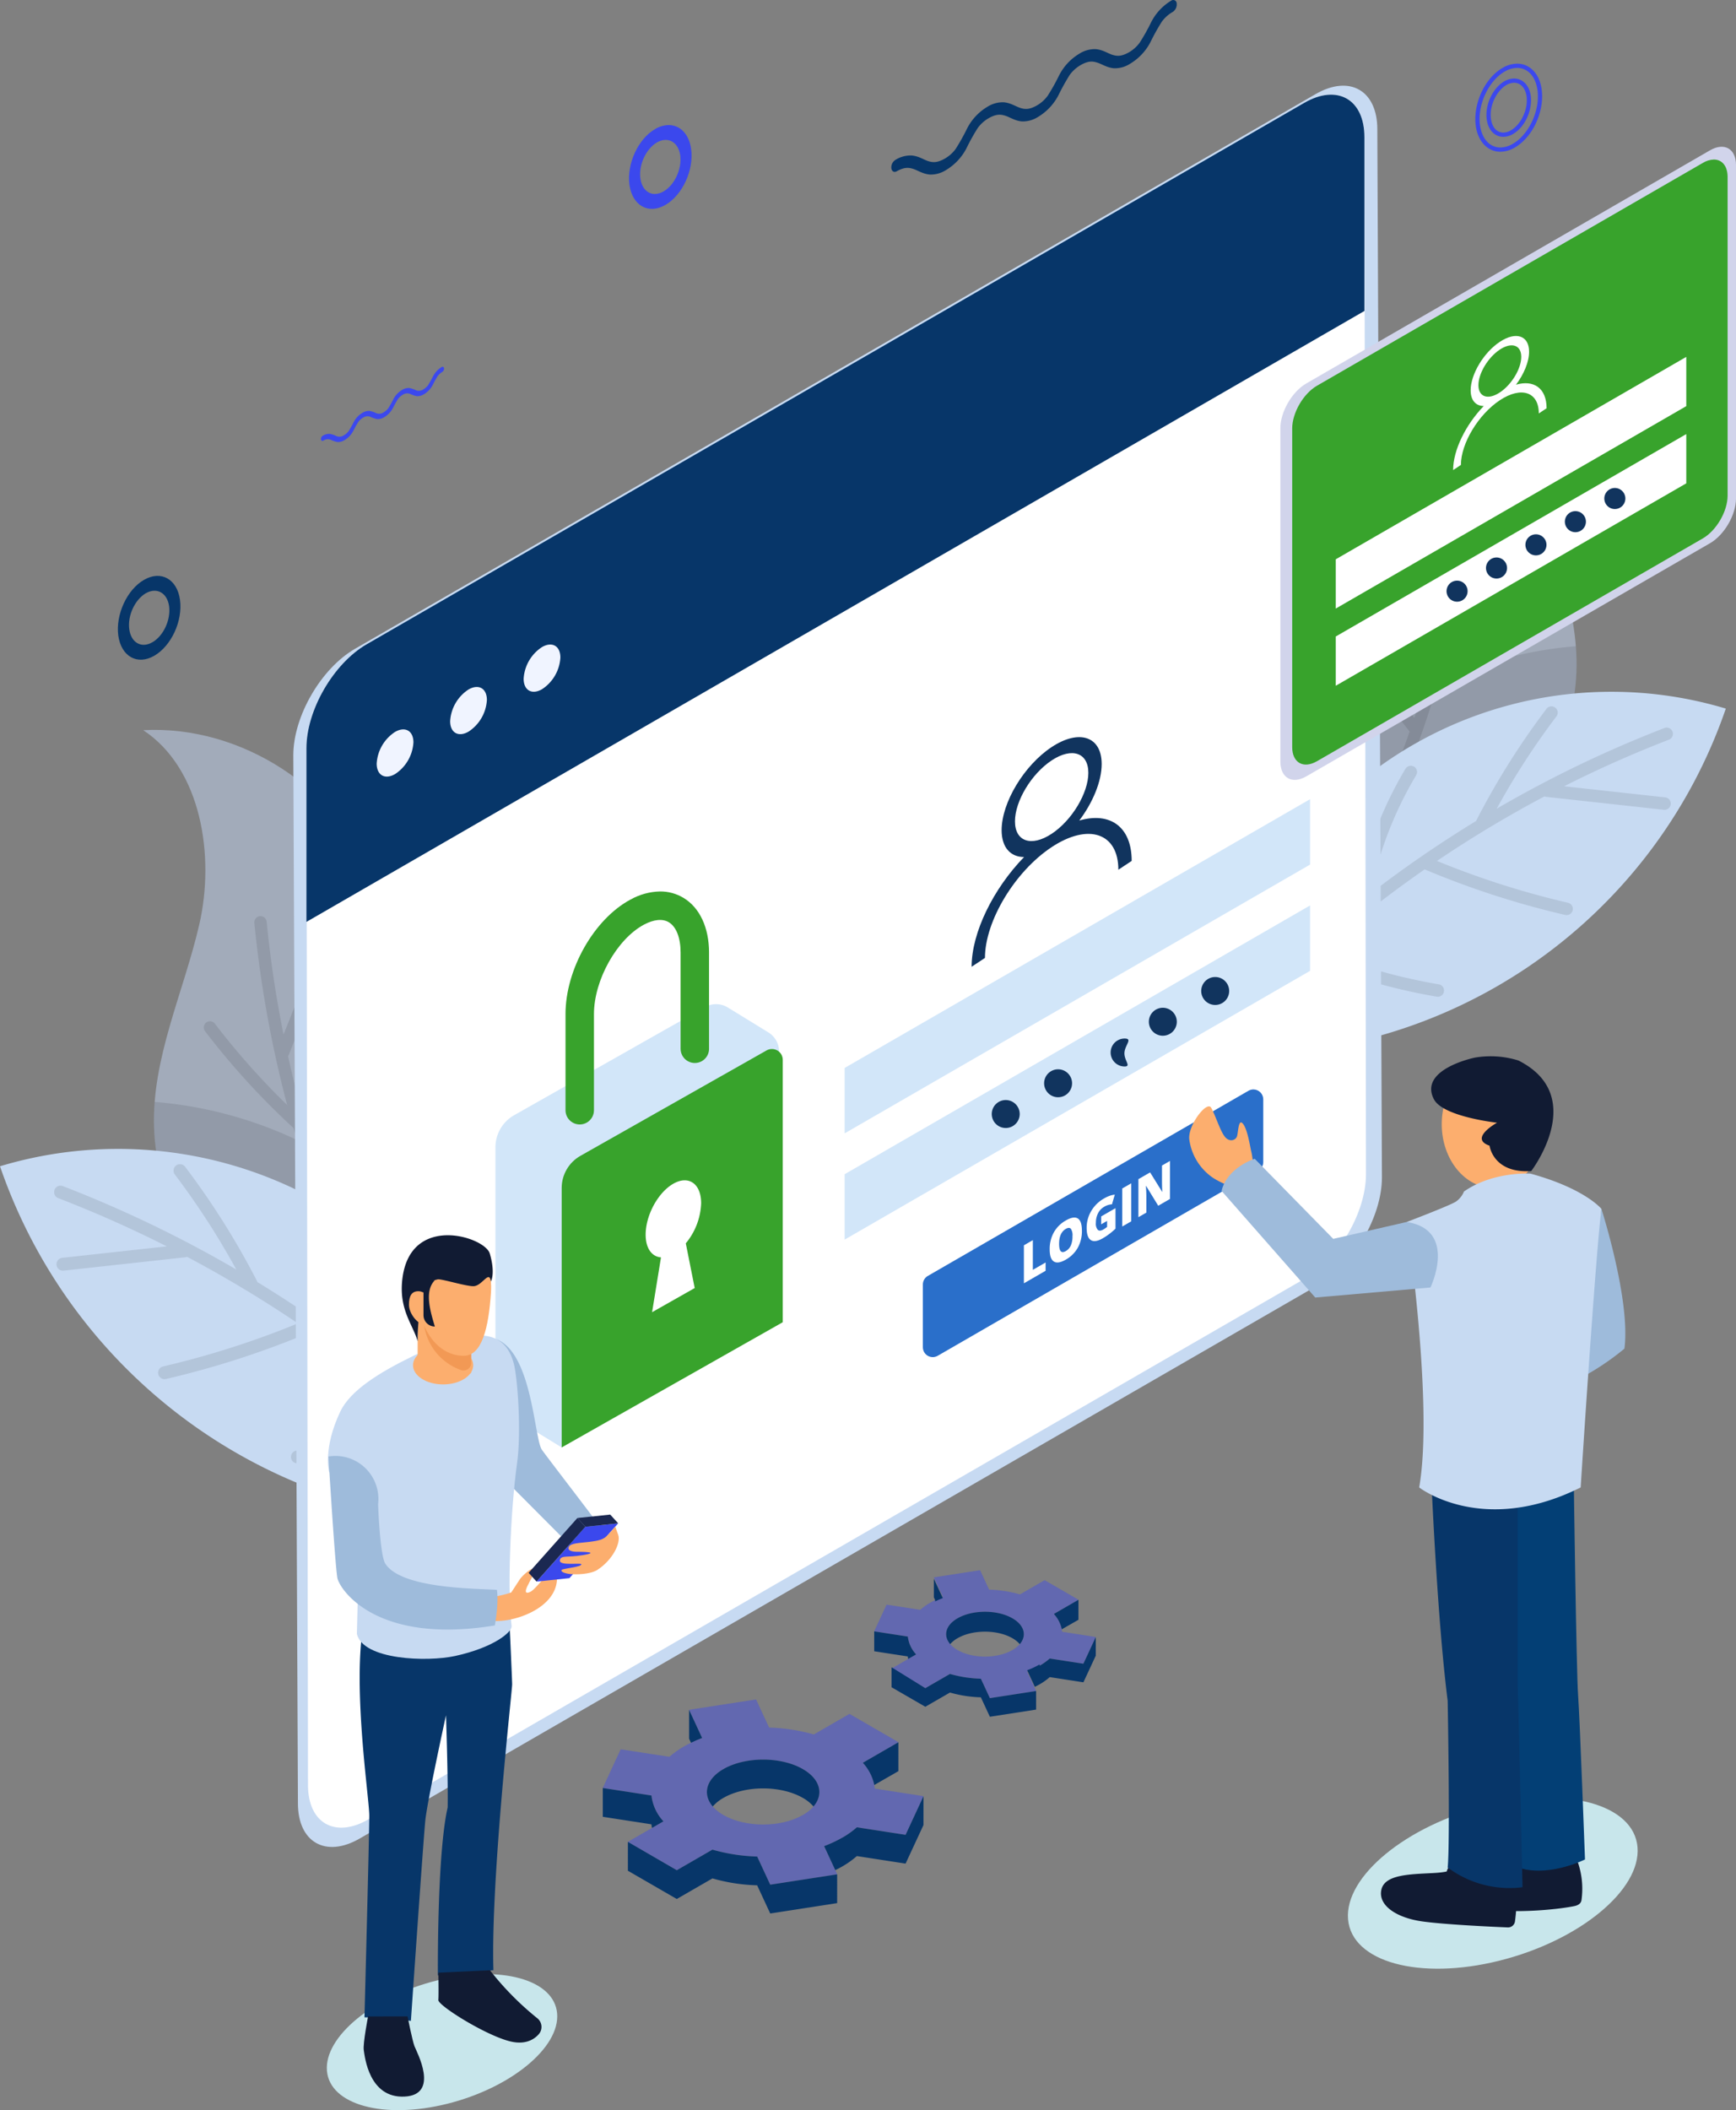<svg id="Group_2295" data-name="Group 2295" xmlns="http://www.w3.org/2000/svg" xmlns:xlink="http://www.w3.org/1999/xlink" width="555.226" height="674.759" viewBox="0 0 555.226 674.759">
  <rect x="0" y="0" width="555.226" height="674.759" fill="#808080" stroke="none"/>
  <defs>
    <clipPath id="clip-path">
      <rect id="Rectangle_2306" data-name="Rectangle 2306" width="555.226" height="674.759" fill="none"/>
    </clipPath>
    <clipPath id="clip-path-2">
      <rect id="Rectangle_2291" data-name="Rectangle 2291" width="555.225" height="674.761" fill="none"/>
    </clipPath>
    <clipPath id="clip-path-3">
      <rect id="Rectangle_2280" data-name="Rectangle 2280" width="102.599" height="59.235" fill="none"/>
    </clipPath>
    <clipPath id="clip-path-4">
      <path id="Path_2136" data-name="Path 2136" d="M446.893,1218.055l-15.572-2.409-5.741,12.371,15.579,2.41a14.544,14.544,0,0,0,3.826,8.254l-11.4,6.583,15.686,9.056,11.4-6.583a57.385,57.385,0,0,0,14.3,2.209l4.174,8.995,21.427-3.315-4.172-8.991a39.2,39.2,0,0,0,5.779-2.707,28.715,28.715,0,0,0,4.689-3.337L522.437,1243l5.741-12.371-15.579-2.41a14.549,14.549,0,0,0-3.826-8.254l11.4-6.583-15.686-9.056-11.4,6.583a57.391,57.391,0,0,0-14.3-2.209l-4.174-8.995-21.427,3.315,4.172,8.99a39.18,39.18,0,0,0-5.779,2.707,28.718,28.718,0,0,0-4.689,3.337m17.274,3.929c7.02-4.053,18.4-4.053,25.423,0s7.02,10.625,0,14.678-18.4,4.053-25.423,0-7.021-10.625,0-14.678" transform="translate(-425.58 -1199.706)" fill="none"/>
    </clipPath>
    <linearGradient id="linear-gradient" x1="-1.879" y1="2.217" x2="-1.874" y2="2.217" gradientUnits="objectBoundingBox">
      <stop offset="0" stop-color="#ae53fc"/>
      <stop offset="1" stop-color="#3b48ed"/>
    </linearGradient>
    <clipPath id="clip-path-5">
      <rect id="Rectangle_2282" data-name="Rectangle 2282" width="70.887" height="40.927" fill="none"/>
    </clipPath>
    <clipPath id="clip-path-6">
      <path id="Path_2143" data-name="Path 2143" d="M631.956,1121.134l-10.759-1.664-3.967,8.547,10.764,1.666a10.049,10.049,0,0,0,2.643,5.7l-7.877,4.548,10.837,6.257,7.878-4.548a39.634,39.634,0,0,0,9.877,1.526l2.884,6.215,14.8-2.29-2.883-6.212a26.98,26.98,0,0,0,3.993-1.87,19.831,19.831,0,0,0,3.24-2.305l10.759,1.665,3.967-8.548-10.764-1.665a10.052,10.052,0,0,0-2.643-5.7l7.877-4.548-10.838-6.257-7.877,4.548a39.66,39.66,0,0,0-9.878-1.526l-2.884-6.215-14.8,2.29,2.883,6.212a27.012,27.012,0,0,0-3.993,1.87,19.852,19.852,0,0,0-3.24,2.305m11.935,2.715c4.851-2.8,12.715-2.8,17.565,0s4.85,7.341,0,10.141-12.715,2.8-17.565,0-4.85-7.341,0-10.141" transform="translate(-617.231 -1108.456)" fill="none"/>
    </clipPath>
    <linearGradient id="linear-gradient-2" x1="-3.944" y1="4.219" x2="-3.938" y2="4.219" xlink:href="#linear-gradient"/>
    <clipPath id="clip-path-7">
      <rect id="Rectangle_2283" data-name="Rectangle 2283" width="144.212" height="235.485" fill="none"/>
    </clipPath>
    <clipPath id="clip-path-8">
      <rect id="Rectangle_2284" data-name="Rectangle 2284" width="88.275" height="182.417" fill="none"/>
    </clipPath>
    <clipPath id="clip-path-9">
      <rect id="Rectangle_2285" data-name="Rectangle 2285" width="117.733" height="119.755" fill="none"/>
    </clipPath>
    <clipPath id="clip-path-10">
      <rect id="Rectangle_2286" data-name="Rectangle 2286" width="163.835" height="129.028" fill="none"/>
    </clipPath>
    <clipPath id="clip-path-11">
      <rect id="Rectangle_2287" data-name="Rectangle 2287" width="148.734" height="242.871" fill="none"/>
    </clipPath>
    <clipPath id="clip-path-12">
      <rect id="Rectangle_2288" data-name="Rectangle 2288" width="91.046" height="188.138" fill="none"/>
    </clipPath>
    <clipPath id="clip-path-13">
      <rect id="Rectangle_2289" data-name="Rectangle 2289" width="121.424" height="123.512" fill="none"/>
    </clipPath>
    <clipPath id="clip-path-14">
      <rect id="Rectangle_2290" data-name="Rectangle 2290" width="168.971" height="133.074" fill="none"/>
    </clipPath>
    <clipPath id="clip-path-15">
      <path id="Path_2167" data-name="Path 2167" d="M462.11,740.992,402.582,774.7a11.806,11.806,0,0,0-5.988,10.272v82.969L467.3,827.9V744.019a3.471,3.471,0,0,0-5.193-3.027" transform="translate(-396.594 -740.535)" fill="#38a32c"/>
    </clipPath>
    <clipPath id="clip-path-17">
      <path id="Path_2169" data-name="Path 2169" d="M420.1,631.893c-11.67,6.232-20.807,22.331-20.807,36.649v30.73a4.548,4.548,0,1,0,9.1,0v-30.73c0-10.884,7.325-23.994,16-28.623,3.143-1.681,5.957-1.953,7.935-.767,2.4,1.44,3.775,4.987,3.775,9.735v30.73a4.548,4.548,0,0,0,9.1,0v-30.73c0-8.023-2.986-14.415-8.192-17.536a14.313,14.313,0,0,0-7.465-2.041,20.135,20.135,0,0,0-9.435,2.582" transform="translate(-399.297 -629.311)" fill="#38a32c"/>
    </clipPath>
    <clipPath id="clip-path-19">
      <path id="Path_2178" data-name="Path 2178" d="M755.738,769.508,653.186,828.717a3.16,3.16,0,0,0-1.58,2.737v20.063a3.16,3.16,0,0,0,4.74,2.737L758.9,795.045a3.159,3.159,0,0,0,1.58-2.737V772.245a3.165,3.165,0,0,0-3.165-3.165,3.132,3.132,0,0,0-1.575.428" transform="translate(-651.606 -769.08)" fill="#2a6fca"/>
    </clipPath>
    <clipPath id="clip-path-21">
      <path id="Path_2185" data-name="Path 2185" d="M1043.725,113.71l-123.4,71.243c-4.361,2.517-7.929,8.672-7.929,13.676V300.5c0,5,3.568,7.038,7.929,4.521l123.4-71.243c4.36-2.518,7.928-8.672,7.928-13.676V118.23c0-3.546-1.792-5.6-4.388-5.6a7.185,7.185,0,0,0-3.54,1.08" transform="translate(-912.4 -112.63)" fill="#38a32c"/>
    </clipPath>
    <clipPath id="clip-path-23">
      <path id="Path_2210" data-name="Path 2210" d="M394.468,1076.485l-15.6,17.528,10.5-1.094,15.6-17.528Z" transform="translate(-378.867 -1075.392)" fill="none"/>
    </clipPath>
    <linearGradient id="linear-gradient-3" x1="-6.574" y1="10.077" x2="-6.557" y2="10.077" xlink:href="#linear-gradient"/>
    <clipPath id="clip-path-25">
      <path id="Path_2225" data-name="Path 2225" d="M447.767,105.339c-.591-4.321,1.8-9.439,5.277-11.495,3.548-2,6.847-.163,7.466,4.139.557,4.369-1.791,9.478-5.339,11.524a5.594,5.594,0,0,1-2.79.819c-2.321,0-4.186-1.828-4.614-4.987m4.7-15.768c-5.436,3.13-9.089,11.111-8.21,17.794.941,6.693,6.078,9.6,11.509,6.463,5.459-3.15,9.147-11.149,8.229-17.862-.658-4.83-3.551-7.677-7.171-7.677a8.728,8.728,0,0,0-4.358,1.281" transform="translate(-444.122 -88.29)" fill="none"/>
    </clipPath>
    <linearGradient id="linear-gradient-4" x1="-9.307" y1="22.133" x2="-9.286" y2="22.133" xlink:href="#linear-gradient"/>
    <linearGradient id="linear-gradient-5" x1="-22.082" y1="23.237" x2="-22.061" y2="23.237" xlink:href="#linear-gradient"/>
    <clipPath id="clip-path-27">
      <path id="Path_2228" data-name="Path 2228" d="M265.232,258.993a7.358,7.358,0,0,0-2.777,2.978,28.154,28.154,0,0,1-1.571,2.808,4.822,4.822,0,0,1-1.522,1.362,2.526,2.526,0,0,1-2.3.317,8.223,8.223,0,0,0-2.254-.766,3.949,3.949,0,0,0-2.261.627,7.378,7.378,0,0,0-2.787,2.982,28.083,28.083,0,0,1-1.57,2.808,4.787,4.787,0,0,1-1.523,1.362,2.506,2.506,0,0,1-2.3.317,8.317,8.317,0,0,0-2.254-.766,3.966,3.966,0,0,0-2.259.627,7.4,7.4,0,0,0-2.788,2.982,28.543,28.543,0,0,1-1.57,2.808,4.8,4.8,0,0,1-1.524,1.362,2.546,2.546,0,0,1-2.313.328,8.1,8.1,0,0,0-2.254-.766,3.947,3.947,0,0,0-2.271.63,1.229,1.229,0,0,0-.522,1.132c.059.436.392.62.735.422a2.525,2.525,0,0,1,2.313-.324,8.332,8.332,0,0,0,2.254.767,3.861,3.861,0,0,0,2.205-.6,7.532,7.532,0,0,0,2.855-3.021,27.733,27.733,0,0,1,1.559-2.8,4.874,4.874,0,0,1,1.533-1.369,2.518,2.518,0,0,1,2.3-.317,8.628,8.628,0,0,0,2.244.774,3.885,3.885,0,0,0,2.205-.6,7.522,7.522,0,0,0,2.853-3.02,30.7,30.7,0,0,1,1.559-2.8,4.932,4.932,0,0,1,1.535-1.369,2.5,2.5,0,0,1,2.292-.31,8.986,8.986,0,0,0,2.253.766,3.823,3.823,0,0,0,2.2-.6,7.473,7.473,0,0,0,2.855-3.02,30.294,30.294,0,0,1,1.559-2.8,4.9,4.9,0,0,1,1.524-1.362,1.227,1.227,0,0,0,.53-1.153.488.488,0,0,0-.46-.483.565.565,0,0,0-.282.082" transform="translate(-226.597 -258.911)" fill="none"/>
    </clipPath>
    <linearGradient id="linear-gradient-6" x1="-2.598" y1="23.114" x2="-2.587" y2="23.114" xlink:href="#linear-gradient"/>
  </defs>
  <g id="Group_2294" data-name="Group 2294" clip-path="url(#clip-path)">
    <g id="Group_2265" data-name="Group 2265" transform="translate(0 -0.002)">
      <g id="Group_2264" data-name="Group 2264" clip-path="url(#clip-path-2)">
        <g id="Group_2234" data-name="Group 2234" transform="translate(192.774 543.43)" opacity="0.44">
          <g id="Group_2233" data-name="Group 2233">
            <g id="Group_2232" data-name="Group 2232" clip-path="url(#clip-path-3)">
              <g id="Group_2231" data-name="Group 2231">
                <g id="Group_2230" data-name="Group 2230" clip-path="url(#clip-path-4)">
                  <rect id="Rectangle_2279" data-name="Rectangle 2279" width="102.599" height="59.235" transform="translate(0)" fill="url(#linear-gradient)"/>
                </g>
              </g>
            </g>
          </g>
        </g>
        <path id="Path_2137" data-name="Path 2137" d="M502.4,1258.51c-4.923-4.049-4.256-9.673,2.012-13.291,7.02-4.054,18.4-4.053,25.423,0,5.6,3.231,6.727,8.063,3.4,11.944a13,13,0,0,0-3.4-2.734c-7.021-4.053-18.4-4.053-25.423,0a12.985,12.985,0,0,0-3.4,2.734,11.269,11.269,0,0,0,1.387,1.348" transform="translate(-273.052 -679.51)" fill="#073669"/>
        <path id="Path_2138" data-name="Path 2138" d="M587.7,1281.377a28.716,28.716,0,0,0,4.689-3.336l15.572,2.409,5.7-12.286.04.006-.04.085.04.006-.04.085.04.006-.04.085.04.006-.04.085.04.006-.04.085.04.006-.04.085.04.006-.04.085.04.006-.04.085.04.006-.04.085.04.006-.04.085.04.006-.04.085.04.006-.04.085.04.006-.04.085.04.006-.04.085.04.006-.04.085.04.006-.04.085.04.006-.04.085.04.006-.04.085.04.006-.04.085.04.006-.04.085.04.006-.04.085.04.006-.04.085.04.006-.04.085.04.006-.04.085.04.006-.04.085.04.006-.04.084.04.006-.04.085.04.006-.04.085.04.006-.04.085.04.006-.04.085.04.006-.04.085.04.006-.04.085.04.006-.04.085.04.006-.04.085.04.006-.04.085.04.006-.04.085.04.006-.04.085.04.006-.04.085.04.006-.04.086.04.006-.04.085.04.006-.04.085.04.006-.04.085.04.006-.04.085.04.006-.04.085.04.006-.04.085.04.006-.04.085.04.006-.04.085.04.006-.04.085.04.006-.04.085.04.006-.04.085.04.006-.04.085.04.006-.04.085.04.006-.04.085.04.006-.04.085.04.006-.04.085.04.006-.04.085.04.006-.04.085.04.006-.04.085.04.006-.04.085.04.006-.04.085.04.006-.04.085.04.006-.04.085.04.006-.04.085.04.006-.04.085.04.006-.04.085.04.006-.04.085.04.006-.04.085.04.006-.04.085.04.006-.04.085.04.006-.04.085.04.006-.04.085.04.006-.04.085.04.006-.04.085.04.006-.04.086.04.006-.04.085.04.006-.04.085.04.006-.04.085.04.006-.04.085.04.006-.04.085.04.006-.04.085.04.006-.04.085.04.006-.04.085.04.006-.04.085.04.006-.04.085.04.006-.04.085.04.006-.04.085.04.006-.04.085.04.006-.04.085.04.006-.04.085.04.006-.04.085.04.006-.04.085.04.006-.04.085.04.005-.04.085.04.006-.04.085.04.006-.04.085.04.006-.04.085.04.006-.04.084.04.006-.04.085.04.006-.04.085.04.006-.04.085.04.006-5.742,12.371-15.572-2.409a28.7,28.7,0,0,1-4.689,3.337c-.715.413-1.459.8-2.219,1.169l.612,1.318-4.173-8.991a39.136,39.136,0,0,0,5.779-2.707" transform="translate(-318.328 -693.724)" fill="#073669"/>
        <path id="Path_2139" data-name="Path 2139" d="M458.937,1309.338l11.4-6.582a57.384,57.384,0,0,0,14.3,2.208l4.175,9,21.427-3.315-.039.006.039.085-.039.006.039.085-.039.006.039.085-.039.006.039.085-.039.006.039.085-.039.006.039.085-.039.006.039.085-.039.006.039.085-.039.006.039.085-.039.006.039.085-.039.006.039.085-.039.005.039.085-.039.006.039.085-.039.006.039.085-.039.006.039.085-.039.006.039.085-.039.006.039.085-.039.006.039.085-.039.006.039.085-.039.006.039.085-.039.006.039.085-.039.006.039.085-.039.006.039.085-.039.006.039.085-.039.006.039.085-.039.006.039.085-.039.006.039.085-.039.006.039.085-.039.006.039.085-.039.006.039.085-.039.006.039.085-.039.006.039.085-.039.006.039.085-.039.006.039.085-.039.006.039.085-.039.006.039.085-.039.006.039.085-.039.006.039.085-.039.006.039.085-.039.006.039.085-.039.006.039.085-.039.006.039.085-.039.006.039.085-.039.006.039.085-.039.006.039.085-.039.006.039.085-.039.006.039.085-.039.006.039.085-.039.006.039.085-.039.006.039.085-.039.006.039.085-.039.006.039.085-.039.006.039.085-.039.006.039.085-.039.006.039.085-.039.006.039.085-.039.007.039.085-.039.006.039.085-.039.006.039.085-.039.006.039.085-.039.006.039.085-.039.006.039.085-.039.006.039.085-.039.006.039.085-.039.006.039.085-.039.006.039.085-.039.006.039.085-.039.006.039.085-.039.006.039.085-.039.006.039.085-.039.006.039.085-.039.006.039.085-.039.006.039.085-.039.006.039.085-.039.006.039.085-.039.006.039.085-.039.006.039.085-.039.006.039.085-.039.006.039.085-.039.006.039.085-.039.006.039.085-.039.005.039.085-.039.006.039.085-.039.006.039.085-.039.006.039.085-.039.006.039.085-.039.006.039.085-.039.006.039.085-.039.006.039.085-.039.006.039.085-.039.006.039.085-.039.006.039.085-.039.006.039.085-.039.006.039.085-.039.006.039.085-.039.006.039.085-.039.006.039.085-.039.006.039.085-.039.006.039.085-.039.006.039.085-.039.006.039.085-21.427,3.315-4.175-8.995a57.4,57.4,0,0,1-14.3-2.209l-11.4,6.583-15.686-9.056.079-.046-.079-.046.079-.045-.079-.046.079-.046-.079-.045.079-.046-.079-.046.079-.045-.079-.046.079-.046-.079-.045.079-.046-.079-.046.079-.045-.079-.046.079-.046-.079-.045.079-.046-.079-.045.079-.046-.079-.046.079-.045-.079-.046.079-.046-.079-.046.079-.045-.079-.046.079-.045-.079-.046.079-.046-.079-.045.079-.046-.079-.046.079-.046-.079-.045.079-.046-.079-.045.079-.046-.079-.046.079-.045-.079-.046.079-.046-.079-.046.079-.045-.079-.046.079-.045-.079-.046.079-.046-.079-.045.079-.046-.079-.046.079-.045-.079-.046.079-.046-.079-.046.079-.045-.079-.046.079-.045-.079-.046.079-.046-.079-.045.079-.046-.079-.046.079-.045-.079-.045.079-.046-.079-.045.079-.046-.079-.046.079-.046-.079-.046.079-.046-.079-.045.079-.046-.079-.046.079-.045-.079-.046.079-.046-.079-.045.079-.046-.079-.046.079-.045-.079-.046.079-.046-.079-.045.079-.046-.079-.046.079-.045-.079-.046.079-.046-.079-.046.079-.046-.079-.046.079-.045-.079-.046.079-.046-.079-.045.079-.046-.079-.045.079-.046-.079-.046.079-.046-.079-.045.079-.046-.079-.045.079-.046-.079-.046.079-.046-.079-.045.079-.046-.079-.045.079-.046-.079-.046.079-.045-.079-.046.079-.046-.079-.045.079-.046-.079-.046.079-.045-.079-.046.079-.046-.079-.045.079-.046-.079-.046.079-.045-.079-.046.079-.046-.079-.045.079-.046-.079-.046.079-.046-.079-.045.079-.046-.079-.045.079-.046-.079-.045.079-.046-.079-.046.079-.046-.079-.045.079-.046-.079-.046.079-.045-.079-.046.079-.046-.079-.045.079-.046-.079-.045.079-.046-.079-.046.079-.046-.079-.045.079-.046-.079-.045.079-.046-.079-.046.079-.046-.079-.046.079-.046-.079-.046.079-.045-.079-.046.079-.046-.079-.045.079-.046-.079-.045.079-.046-.079-.046.079-.045-.079-.046.079-.046-.079-.045.079-.046-.079-.046.079-.046-.079-.045.079-.046-.079-.046.079-.046-.079-.046.079-.046-.079-.046.079-.046-.079-.045.079-.046-.079-.046.079-.045-.079-.046.079-.046-.079-.045.079-.046-.079-.046.079-.046-.079-.046.079-.045-.079-.046.079-.045-.079-.046.079-.045-.079-.046Z" transform="translate(-242.473 -711.294)" fill="#073669"/>
        <path id="Path_2140" data-name="Path 2140" d="M425.619,1262.214l-.039-.006,15.579,2.41a14.549,14.549,0,0,0,3.826,8.254l-3.66,2.113c-.073-.385-.131-.771-.167-1.156l-15.579-2.41.039-.085-.039-.006.039-.085-.039-.006.039-.085-.039-.006.039-.084-.039-.007.039-.085-.039-.006.039-.085-.039-.006.039-.085-.039-.006.039-.085-.039-.006.039-.085-.039-.006.039-.085-.039-.006.039-.085-.039-.006.039-.085-.039-.006.039-.085-.039-.006.039-.085-.039-.006.039-.085-.039-.006.039-.084-.039-.006.039-.085-.039-.006.039-.085-.039-.006.039-.085-.039-.006.039-.085-.039-.006.039-.085-.039-.006.039-.084-.039-.006.039-.085-.039-.006.039-.085-.039-.006.039-.085-.039-.006.039-.085-.039-.006.039-.085-.039-.006.039-.085-.039-.006.039-.085-.039-.006.039-.085-.039-.006.039-.085-.039-.006.039-.085-.039-.006.039-.085-.039-.006.039-.085-.039-.006.039-.085-.039-.006.039-.085-.039-.006.039-.085-.039-.006.039-.085-.039-.006.039-.085-.039-.006.039-.085-.039-.006.039-.085-.039-.006.039-.085-.039-.006.039-.085-.039-.006.039-.085-.039-.006.039-.085-.039-.006.039-.085-.039-.006.039-.085-.039-.006.039-.085-.039-.006.039-.085-.039-.006.039-.085-.039-.006.039-.085-.039-.006.039-.085-.039-.006.039-.085-.039-.006.039-.085-.039-.006.039-.085-.039-.006.039-.085-.039-.006.039-.085-.039-.006.039-.085-.039-.006.039-.085-.039-.006.039-.085-.039-.006.039-.085-.039-.006.039-.085-.039-.006.039-.085-.039-.006.039-.085-.039-.006.039-.085-.039-.006.039-.085-.039-.006.039-.085-.039-.006.039-.085-.039-.006.039-.085-.039-.006.039-.085-.039-.006.039-.085-.039-.006.039-.085-.039-.006.039-.085-.039-.006.039-.085-.039-.006.039-.085-.039-.006.039-.085-.039-.006.039-.085-.039-.006.039-.085-.039-.006.039-.085-.039-.006.039-.085-.039-.006.039-.085-.039-.006.039-.086-.039-.005.039-.085-.039-.006.039-.085-.039-.006.039-.085-.039-.006.039-.085-.039-.006.039-.085-.039-.006.039-.085-.039-.006.039-.085-.039-.006.039-.085-.039-.006.039-.085-.039-.006.039-.085-.039-.006.039-.085-.039-.006.039-.085-.039-.006.039-.085-.039-.006.039-.085-.039-.006.039-.085-.039-.006.039-.085-.039-.006.039-.085-.039-.006.039-.085-.039-.006Z" transform="translate(-232.806 -690.466)" fill="#073669"/>
        <path id="Path_2141" data-name="Path 2141" d="M487.144,1217.656l-.612-1.319.039-.006-.039-.085.039-.006-.039-.085.039-.006-.039-.085.039-.006-.039-.085.039-.006-.039-.085.039-.006-.039-.085.039-.006-.039-.085.039-.006-.039-.085.039-.006-.039-.085.039-.006-.039-.085.039-.006-.039-.085.039-.006-.039-.086.039-.006-.039-.085.039-.006-.039-.085.039-.006-.039-.085.039-.006-.039-.085.039-.006-.039-.085.039-.006-.039-.084.039-.006-.039-.085.039-.006-.039-.085.039-.006-.039-.085.039-.006-.039-.085.039-.006-.039-.085.039-.006-.039-.085.039-.006-.039-.085.039-.006-.039-.085.039-.006-.039-.085.039-.007-.039-.085.039-.006-.039-.085.039-.006-.039-.085.039-.006-.039-.085.039-.006-.039-.085.039-.006-.039-.085.039-.006-.039-.085.039-.006-.039-.085.039-.006-.039-.085.039-.006-.039-.084.039-.006-.039-.086.039-.005-.039-.085.039-.006-.039-.085.039-.006-.039-.085.039-.006-.039-.085.039-.006-.039-.085.039-.006-.039-.085.039-.006-.039-.085.039-.006-.039-.086.039-.006-.039-.085.039-.006-.039-.085.039-.006-.039-.085.039-.006-.039-.085.039-.006-.039-.085.039-.006-.039-.085.039-.006-.039-.085.039-.006-.039-.085.039-.006-.039-.085.039-.006-.039-.085.039-.006-.039-.085.039-.006-.039-.085.039-.006-.039-.085.039-.006-.039-.085.039-.006-.039-.085.039-.006-.039-.085.039-.006-.039-.085.039-.006-.039-.085.039-.006-.039-.085.039-.006-.039-.085.039-.006-.039-.085.039-.006-.039-.085.039-.006-.039-.085.039-.006-.039-.085.039-.006-.039-.085.039-.006-.039-.085.039-.006-.039-.086.039-.006-.039-.085.039-.006-.039-.085.039-.006-.039-.085.039-.006-.039-.085.039-.006-.039-.085.039-.006-.039-.085.039-.006-.039-.086.039-.006-.039-.085.039-.006-.039-.085.039-.006-.039-.085.039-.006-.039-.085.039-.006-.039-.085.039-.006-.039-.085.039-.006-.039-.085.039-.006-.039-.085.039-.006-.039-.085.039-.006-.039-.085.039-.006-.039-.085.039-.006-.039-.085.039-.006-.039-.085.039-.006-.039-.085.039-.006-.039-.085.039-.006-.039-.085.039-.006-.039-.085.039-.006-.039-.085.039-.006-.039-.085.039-.006-.039-.085.039-.006,4.133,8.906c-1.23.464-2.417.98-3.563,1.539h0" transform="translate(-266.149 -660.382)" fill="#073669"/>
        <path id="Path_2142" data-name="Path 2142" d="M612.9,1243.581a15.038,15.038,0,0,0-3.659-7.1l11.4-6.583-.079.046.079.045-.079.046.079.046-.079.045.079.046-.079.046.079.046-.079.046.079.046-.079.045.079.046-.079.046.079.045-.079.046.079.046-.079.045.079.046-.079.046.079.045-.079.046.079.045-.079.046.079.046-.079.046.079.046-.079.046.079.046-.079.045.079.046-.079.045.079.046-.079.046.079.045-.079.046.079.046-.079.045.079.046-.079.046.079.046-.079.045.079.046-.079.045.079.046-.079.046.079.046-.079.045.079.046-.079.046.079.045-.079.046.079.046-.079.045.079.046-.079.045.079.046-.079.046.079.045-.079.046.079.046-.079.045.079.046-.079.046.079.045-.079.046.079.046-.079.045.079.046-.079.046.079.046-.079.045.079.045-.079.046.079.046-.079.046.079.046-.079.046.079.046-.079.045.079.046-.079.045.079.046-.079.046.079.046-.079.045.079.046-.079.046.079.045-.079.046.079.045-.079.046.079.046-.079.046.079.046-.079.046.079.045-.079.046.079.046-.079.046.079.046-.079.046.079.045-.079.046.079.046-.079.045.079.046-.079.046.079.045-.079.046.079.046-.079.045.079.046-.079.046.079.045-.079.046.079.046-.079.045.079.045-.079.046.079.045-.079.046.079.046-.079.046.079.046-.079.046.079.045-.079.046.079.046-.079.045.079.046-.079.046.079.045-.079.046.079.046-.079.045.079.046-.079.046.079.045-.079.046.079.046-.079.046.079.046-.079.046.079.045-.079.046.079.046-.079.045.079.046-.079.045.079.046-.079.046.079.046-.079.045.079.046-.079.046.079.045-.079.046.079.045-.079.046.079.046-.079.045.079.046-.079.046.079.046-.079.046.079.046-.079.046.079.046-.079.046.079.045-.079.046.079.046-.079.045.079.046-.079.046.079.045-.079.046.079.046-.079.045.079.046-.079.046.079.046-.079.046.079.046-.079.045.079.046-.079.046.079.045-.079.046.079.046-.079.046.079.046-.079.046.079.045-.079.046.079.046-.079.045.079.046-.079.046.079.045-.079.046.079.046Z" transform="translate(-333.275 -672.793)" fill="#073669"/>
        <g id="Group_2239" data-name="Group 2239" transform="translate(279.586 502.097)" opacity="0.44">
          <g id="Group_2238" data-name="Group 2238">
            <g id="Group_2237" data-name="Group 2237" clip-path="url(#clip-path-5)">
              <g id="Group_2236" data-name="Group 2236">
                <g id="Group_2235" data-name="Group 2235" clip-path="url(#clip-path-6)">
                  <rect id="Rectangle_2281" data-name="Rectangle 2281" width="70.887" height="40.927" fill="url(#linear-gradient-2)"/>
                </g>
              </g>
            </g>
          </g>
        </g>
        <path id="Path_2144" data-name="Path 2144" d="M670.309,1149.085c-3.4-2.8-2.941-6.683,1.39-9.183,4.85-2.8,12.715-2.8,17.565,0,3.867,2.233,4.648,5.572,2.348,8.253a8.966,8.966,0,0,0-2.348-1.889c-4.85-2.8-12.715-2.8-17.565,0a8.973,8.973,0,0,0-2.348,1.889,7.8,7.8,0,0,0,.958.931" transform="translate(-365.452 -622.412)" fill="#073669"/>
        <path id="Path_2145" data-name="Path 2145" d="M729.241,1164.884a19.832,19.832,0,0,0,3.24-2.306l10.759,1.665,3.94-8.489.027,0-.027.058.027,0-.027.059.027,0-.027.059.027,0-.027.059.027,0-.027.059.027,0-.027.059.027,0-.027.059.027,0-.027.059.027,0-.027.059.027,0-.027.059.027,0-.027.059.027,0-.027.058.027,0-.027.059.027,0-.027.059.027,0-.027.059.027,0-.027.059.027,0-.027.059.027,0-.027.059.027,0-.027.059.027,0-.027.059.027,0-.027.059.027,0-.027.059.027,0-.027.058.027,0-.027.059.027,0-.027.059.027,0-.027.059.027,0-.027.059.027,0-.027.059.027,0-.027.059.027,0-.027.059.027,0-.027.058.027,0-.027.058.027,0-.027.058.027,0-.027.058.027,0-.027.059.027,0-.027.059.027,0-.027.059.027,0-.027.059.027,0-.027.059.027,0-.027.059.027,0-.027.059.027,0-.027.058.027,0-.027.058.027,0-.027.059.027,0-.027.059.027,0-.027.059.027,0-.027.059.027,0-.027.059.027,0-.027.059.027,0-.027.059.027,0-.027.058.027,0-.027.058.027,0-.027.058.027,0-.027.058.027,0-.027.059.027,0-.027.059.027,0-.027.059.027,0-.027.059.027,0-.027.059.027,0-.027.059.027,0-.027.058.027,0-.027.058.027,0-.027.058.027,0-.027.059.027,0-.027.059.027,0-.027.059.027,0-.027.059.027,0-.027.059.027,0-.027.059.027,0-.027.059.027,0-.027.059.027,0-.027.059.027,0-.027.059.027,0-.027.058.027,0-.027.059.027,0-.027.059.027,0-.027.059.027,0-.027.059.027,0-.027.059.027,0-.027.059.027,0-.027.059.027,0-.027.059.027,0-.027.059.027,0-.027.058.027,0-.027.059.027,0-.027.059.027,0-.027.059.027,0-.027.059.027,0-.027.059.027,0-.027.059.027,0-.027.059.027,0-.027.059.027,0-.027.058.027,0-.027.059.027,0-.027.059.027,0-.027.059.027,0-.027.059.027,0-.027.059.027,0-.027.059.027,0-.027.059.027,0-3.967,8.548-10.759-1.665a19.84,19.84,0,0,1-3.24,2.306c-.494.285-1.008.552-1.533.807l.423.911-2.883-6.212a27.027,27.027,0,0,0,3.993-1.87" transform="translate(-396.734 -632.233)" fill="#073669"/>
        <path id="Path_2146" data-name="Path 2146" d="M640.277,1184.2l7.877-4.548a39.635,39.635,0,0,0,9.878,1.526l2.884,6.215,14.8-2.29-.027,0,.027.059-.027,0,.027.059-.027,0,.027.059-.027,0,.027.059-.027,0,.027.058-.027,0,.027.059-.027,0,.027.059-.027,0,.027.059-.027,0,.027.059-.027,0,.027.059-.027,0,.027.059-.027,0,.027.059-.027,0,.027.059-.027,0,.027.059-.027,0,.027.059-.027,0,.027.059-.027,0,.027.059-.027,0,.027.059-.027,0,.027.059-.027,0,.027.059-.027,0,.027.059-.027,0,.027.059-.027,0,.027.059-.027,0,.027.059-.027,0,.027.059-.027,0,.027.058-.027,0,.027.059-.027,0,.027.059-.027,0,.027.059-.027,0,.027.059-.027,0,.027.059-.027,0,.027.059-.027,0,.027.059-.027,0,.027.059-.027,0,.027.059-.027,0,.027.058-.027,0,.027.059-.027,0,.027.059-.027,0,.027.059-.027,0,.027.059-.027,0,.027.059-.027,0,.027.059-.027,0,.027.059-.027,0,.027.059-.027,0,.027.059-.027,0,.027.058-.027,0,.027.059-.027,0,.027.058-.027,0,.027.059-.027,0,.027.059-.027,0,.027.059-.027,0,.027.059-.027,0,.027.059-.027,0,.027.059-.027,0,.027.059-.027,0,.027.058-.027,0,.027.059-.027,0,.027.058-.027,0,.027.059-.027,0,.027.059-.027,0,.027.059-.027,0,.027.059-.027,0,.027.059-.027,0,.027.059-.027,0,.027.058-.027,0,.027.058-.027,0,.027.058-.027,0,.027.059-.027,0,.027.059-.027,0,.027.059-.027,0,.027.059-.027,0,.027.059-.027,0,.027.059-.027,0,.027.059-.027,0,.027.059-.027,0,.027.058-.027,0,.027.058-.027,0,.027.058-.027,0,.027.059-.027,0,.027.059-.027,0,.027.059-.027,0,.027.059-.027,0,.027.059-.027,0,.027.059-.027,0,.027.059-.027,0,.027.058-.027,0,.027.058-.027,0,.027.058-.027,0,.027.059-.027,0,.027.059-.027,0,.027.059-.027,0,.027.059-.027,0,.027.059-.027,0,.027.059-.027,0,.027.059-.027,0,.027.058-.027,0,.027.059-.027,0,.027.059-.027,0,.027.059-.027,0,.027.059-.027,0,.027.059-14.8,2.29-2.884-6.215a39.641,39.641,0,0,1-9.878-1.526l-7.877,4.548-10.838-6.258.055-.031-.055-.032.055-.031-.055-.032.055-.031-.055-.032.055-.031-.055-.032.055-.032-.055-.031.055-.031-.055-.031.055-.032-.055-.031.055-.032-.055-.031.055-.032-.055-.032.055-.031-.055-.032.055-.031-.055-.032.055-.031-.055-.032.055-.031-.055-.032.055-.032-.055-.031.055-.032-.055-.031.055-.032-.055-.031.055-.032-.055-.031.055-.031-.055-.032.055-.031-.055-.031.055-.032-.055-.031.055-.031-.055-.032.055-.031-.055-.032.055-.031-.055-.031.055-.031-.055-.032.055-.032-.055-.031.055-.032-.055-.031.055-.032-.055-.031.055-.032-.055-.032.055-.031-.055-.032.055-.031-.055-.032.055-.031-.055-.032.055-.031-.055-.032.055-.031-.055-.032.055-.031-.055-.032.055-.032-.055-.031.055-.031-.055-.032.055-.031-.055-.031.055-.032-.055-.031.055-.032-.055-.031.055-.032-.055-.031.055-.031-.055-.032.055-.031-.055-.032.055-.031-.055-.032.055-.031-.055-.032.055-.031-.055-.031.055-.031-.055-.032.055-.032-.055-.031.055-.032-.055-.031.055-.031-.055-.031.055-.032-.055-.031.055-.032-.055-.031.055-.031-.055-.032.055-.031-.055-.032.055-.031-.055-.032.055-.031-.055-.032.055-.031-.055-.031.055-.032-.055-.031.055-.032-.055-.031.055-.031-.055-.031.055-.032-.055-.031.055-.032-.055-.031.055-.032-.055-.032.055-.031-.055-.032.055-.031-.055-.031.055-.031-.055-.031.055-.032-.055-.031.055-.032-.055-.031.055-.031-.055-.031.055-.032-.055-.031.055-.032-.055-.031.055-.032-.055-.031.055-.031-.055-.032.055-.031-.055-.032.055-.031-.055-.032.055-.031-.055-.032.055-.031-.055-.032.055-.032-.055-.031.055-.032-.055-.031.055-.032-.055-.031.055-.031-.055-.031.055-.032-.055-.032.055-.031-.055-.032.055-.031-.055-.031.055-.031-.055-.032.055-.031-.055-.032.055-.031-.055-.032.055-.031-.055-.032.055-.032-.055-.031.055-.032-.055-.031.055-.032-.055-.031.055-.032-.055-.031.055-.032-.055-.032.055-.031-.055-.032.055-.031-.055-.032.055-.031-.055-.031.055-.031-.055-.032.055-.032-.055-.031.055-.032-.055-.031.055-.032-.055-.031.055-.032-.055-.031.055-.032-.055-.032Z" transform="translate(-344.323 -644.372)" fill="#073669"/>
        <path id="Path_2147" data-name="Path 2147" d="M617.258,1151.644l-.027,0,10.764,1.665a10.051,10.051,0,0,0,2.643,5.7l-2.529,1.46c-.05-.266-.091-.532-.115-.8L617.231,1158l.027-.058-.027,0,.027-.059-.027,0,.027-.059-.027,0,.027-.059-.027,0,.027-.059-.027,0,.027-.059-.027,0,.027-.059-.027,0,.027-.059-.027,0,.027-.059-.027,0,.027-.059-.027,0,.027-.059-.027,0,.027-.059-.027,0,.027-.059-.027,0,.027-.058-.027,0,.027-.059-.027,0,.027-.059-.027,0,.027-.059-.027,0,.027-.059-.027,0,.027-.059-.027,0,.027-.059-.027,0,.027-.059-.027,0,.027-.059-.027,0,.027-.059-.027,0,.027-.059-.027,0,.027-.059-.027,0,.027-.059-.027,0,.027-.059-.027,0,.027-.059-.027,0,.027-.059-.027,0,.027-.059-.027,0,.027-.059-.027,0,.027-.059-.027,0,.027-.059-.027,0,.027-.058-.027,0,.027-.059-.027,0,.027-.059-.027,0,.027-.059-.027,0,.027-.059-.027,0,.027-.059-.027,0,.027-.059-.027,0,.027-.059-.027,0,.027-.059-.027,0,.027-.058-.027,0,.027-.058-.027,0,.027-.059-.027,0,.027-.059-.027,0,.027-.059-.027,0,.027-.059-.027,0,.027-.059-.027,0,.027-.059-.027,0,.027-.059-.027,0,.027-.059-.027,0,.027-.058-.027,0,.027-.058-.027,0,.027-.059-.027,0,.027-.059-.027,0,.027-.059-.027,0,.027-.059-.027,0,.027-.059-.027,0,.027-.059-.027,0,.027-.059-.027,0,.027-.059-.027,0,.027-.059-.027,0,.027-.058-.027,0,.027-.059-.027,0,.027-.058-.027,0,.027-.059-.027,0,.027-.059-.027,0,.027-.059-.027,0,.027-.059-.027,0,.027-.059-.027,0,.027-.059-.027,0,.027-.058-.027,0,.027-.058-.027,0,.027-.059-.027,0,.027-.058-.027,0,.027-.059-.027,0,.027-.059-.027,0,.027-.059-.027,0,.027-.059-.027,0,.027-.059-.027,0,.027-.059-.027,0,.027-.059-.027,0,.027-.058-.027,0,.027-.058-.027,0,.027-.059-.027,0,.027-.059-.027,0,.027-.059-.027,0,.027-.059-.027,0,.027-.059-.027,0,.027-.059-.027,0,.027-.059-.027,0,.027-.059-.027,0,.027-.058-.027,0,.027-.059-.027,0,.027-.059-.027,0,.027-.059-.027,0,.027-.059-.027,0,.027-.059-.027,0,.027-.059-.027,0Z" transform="translate(-337.645 -629.982)" fill="#073669"/>
        <path id="Path_2148" data-name="Path 2148" d="M659.766,1120.858l-.422-.911.027,0-.027-.059.027,0-.027-.059.027,0-.027-.059.027,0-.027-.059.027,0-.027-.058.027,0-.027-.059.027,0-.027-.059.027,0-.027-.059.027,0-.027-.059.027,0-.027-.059.027,0-.027-.059.027,0-.027-.059.027,0-.027-.059.027,0-.027-.058.027,0-.027-.058.027,0-.027-.059.027,0-.027-.059.027,0-.027-.059.027,0-.027-.059.027,0-.027-.059.027,0-.027-.059.027,0-.027-.059.027,0-.027-.059.027,0-.027-.059.027,0-.027-.058.027,0-.027-.059.027,0-.027-.059.027,0-.027-.059.027,0-.027-.059.027,0-.027-.059.027,0-.027-.059.027,0-.027-.059.027,0-.027-.059.027,0-.027-.058.027,0-.027-.058.027,0-.027-.059.027,0-.027-.059.027,0-.027-.059.027,0-.027-.059.027,0-.027-.059.027,0-.027-.059.027,0-.027-.059.027,0-.027-.059.027,0-.027-.059.027,0-.027-.058.027,0-.027-.059.027,0-.027-.059.027,0-.027-.059.027,0-.027-.059.027,0-.027-.059.027,0-.027-.059.027,0-.027-.059.027,0-.027-.059.027,0-.027-.059.027,0-.027-.058.027,0-.027-.058.027,0-.027-.059.027,0-.027-.059.027,0-.027-.059.027,0-.027-.059.027,0-.027-.059.027,0-.027-.059.027,0-.027-.059.027,0-.027-.059.027,0-.027-.058.027,0-.027-.059.027,0-.027-.058.027,0-.027-.059.027,0-.027-.059.027,0-.027-.059.027,0-.027-.059.027,0-.027-.059.027,0-.027-.059.027,0-.027-.059.027,0-.027-.059.027,0-.027-.059.027,0-.027-.058.027,0-.027-.059.027,0-.027-.059.027,0-.027-.059.027,0-.027-.059.027,0-.027-.059.027,0-.027-.059.027,0-.027-.059.027,0-.027-.059.027,0-.027-.058.027,0-.027-.058.027,0-.027-.059.027,0-.027-.059.027,0-.027-.059.027,0-.027-.059.027,0-.027-.059.027,0-.027-.059.027,0-.027-.059.027,0-.027-.059.027,0-.027-.059.027,0-.027-.059.027,0-.027-.059.027,0-.027-.059.027,0-.027-.059.027,0,2.856,6.153c-.85.32-1.67.677-2.461,1.063h0" transform="translate(-360.682 -609.196)" fill="#073669"/>
        <path id="Path_2149" data-name="Path 2149" d="M746.655,1138.771a10.4,10.4,0,0,0-2.529-4.9l7.877-4.548-.054.031.054.032-.054.031.054.032-.054.031.054.032-.054.031.054.032-.054.032.054.031-.054.032.054.031-.054.032.054.031-.054.032.054.031-.054.032.054.031-.054.032.054.031-.054.031.054.032-.054.031.054.032-.054.031.054.032-.054.031.054.031-.054.031.054.032-.054.032.054.031-.054.032.054.031-.054.032.054.031-.054.032.054.032-.054.031.054.031-.054.031.054.032-.054.031.054.032-.054.031.054.032-.054.031.054.032-.054.031.054.032-.054.032.054.031-.054.032.054.031-.054.032.054.031-.054.032.054.031-.054.031.054.032-.054.031.054.032-.054.031.054.032-.054.031.054.031-.054.031.054.032-.054.032.054.031-.054.032.054.031-.054.031.054.031-.054.032.054.031-.054.032.054.032-.054.031.054.032-.054.031.054.032-.054.031.054.032-.054.031.054.032-.054.031.054.032-.054.031.054.032-.054.032.054.031-.054.032.054.031-.054.032.054.031-.054.032.054.032-.054.031.054.032-.054.031.054.032-.054.031.054.031-.054.031.054.032-.054.031.054.032-.054.031.054.032-.054.031.054.031-.054.032.054.031-.054.032.054.031-.054.032.054.031-.054.032.054.032-.054.031.054.032-.054.031.054.032-.054.031.054.032-.054.031.054.032-.054.031.054.032-.054.032.054.031-.054.031.054.032-.054.032.054.031-.054.032.054.031-.054.032.054.031-.054.031.054.031-.054.031.054.032-.054.031.054.032-.054.031.054.032-.054.031.054.032-.054.031.054.032-.054.032.054.031-.054.032.054.031-.054.032.054.031-.054.031.054.032-.054.031.054.031-.054.032.054.031-.054.032.054.032-.054.031.054.031-.054.031.054.031-.054.031.054.032-.054.031.054.032-.054.032.054.031-.054.032.054.031-.054.032.054.031-.054.032.054.031-.054.032.054.031-.054.032.054.031-.054.031.054.032-.054.031.054.031-.054.032.054.031-.054.031.054.032-.054.032.054.031-.054.031.054.031-.054.032.054.031-.054.032.054.031Z" transform="translate(-407.061 -617.772)" fill="#073669"/>
        <g id="Group_2242" data-name="Group 2242" transform="translate(363.339 91.293)" opacity="0.47">
          <g id="Group_2241" data-name="Group 2241">
            <g id="Group_2240" data-name="Group 2240" clip-path="url(#clip-path-7)">
              <path id="Path_2150" data-name="Path 2150" d="M815.311,433.641c-17.876-23.674-17.533-59.411.794-82.738,12.444-15.838,31.694-25.87,41.88-43.246,10.45-17.827,9.459-40.09,16.779-59.414,10.79-28.48,41.165-48.261,71.576-46.612-18.089,11.952-22.251,39.112-17.379,60.239s14.814,41.554,14.022,63.221c-.765,20.961-11.746,40.505-26.243,55.663s-32.4,26.55-50.109,37.788c-8.177,5.189-16.532,10.456-25.92,12.836s-19.564,9.992-25.4,2.263" transform="translate(-802.129 -201.537)" fill="#c7dafb"/>
            </g>
          </g>
        </g>
        <g id="Group_2245" data-name="Group 2245" transform="translate(400.495 149.006)" opacity="0.1">
          <g id="Group_2244" data-name="Group 2244">
            <g id="Group_2243" data-name="Group 2243" clip-path="url(#clip-path-8)">
              <path id="Path_2151" data-name="Path 2151" d="M887.623,510.586a361.851,361.851,0,0,0,33.191-54.353,1.917,1.917,0,0,0,.3-.615q4.481-9.081,8.454-18.39a119.063,119.063,0,0,0,36.338-25.918,1.948,1.948,0,0,0-.067-2.715,1.92,1.92,0,0,0-2.715.067,115.3,115.3,0,0,1-31.34,23.241,362.052,362.052,0,0,0,12.855-37.284,1.913,1.913,0,0,0,.239-.18,233.664,233.664,0,0,0,27.158-29.771,1.921,1.921,0,1,0-3.051-2.334,229.929,229.929,0,0,1-22.4,25.193,361.78,361.78,0,0,0,10.174-56.469,1.921,1.921,0,1,0-3.823-.378q-1.749,17.674-5.232,35.019l-11.623-29.175a1.921,1.921,0,0,0-3.568,1.422l13.539,33.983a1.89,1.89,0,0,0,.256.44A358.371,358.371,0,0,1,936,409.519a261.892,261.892,0,0,1-23.091-35.311,1.921,1.921,0,1,0-3.375,1.835,265.7,265.7,0,0,0,24.976,37.828q-3.691,10.531-8.031,20.819a1.925,1.925,0,0,0-.368.873q-3.412,8.026-7.214,15.883A178.169,178.169,0,0,1,899.3,419.2a1.921,1.921,0,1,0-3.477,1.633A182.027,182.027,0,0,0,917,455.284,358.038,358.038,0,0,1,884.535,508.3a1.921,1.921,0,0,0,.182,2.5,1.844,1.844,0,0,0,.221.19,1.92,1.92,0,0,0,2.686-.4" transform="translate(-884.158 -328.948)"/>
            </g>
          </g>
        </g>
        <g id="Group_2248" data-name="Group 2248" transform="translate(386.507 206.641)" opacity="0.1">
          <g id="Group_2247" data-name="Group 2247">
            <g id="Group_2246" data-name="Group 2246" clip-path="url(#clip-path-9)">
              <path id="Path_2152" data-name="Path 2152" d="M970.962,464.393a71.277,71.277,0,0,0-.188-8.207,127.153,127.153,0,0,0-73.423,31c-27.081,23.674-43.335,53.687-44.076,88.754,4.8-1.04,10.229-3.947,15.415-5.262,9.387-2.38,17.742-7.647,25.92-12.836,17.71-11.238,35.611-22.63,50.109-37.788s25.478-34.7,26.243-55.663" transform="translate(-853.275 -456.188)"/>
            </g>
          </g>
        </g>
        <path id="Path_2153" data-name="Path 2153" d="M857.186,604.241a164,164,0,0,0,163.692-110.517,127.065,127.065,0,0,0-109.783,17.825c-31.91,22.478-51.923,53.709-53.909,92.691" transform="translate(-468.908 -267.136)" fill="#c7daf2"/>
        <g id="Group_2251" data-name="Group 2251" transform="translate(371.328 225.974)" opacity="0.1">
          <g id="Group_2250" data-name="Group 2250">
            <g id="Group_2249" data-name="Group 2249" clip-path="url(#clip-path-10)">
              <path id="Path_2154" data-name="Path 2154" d="M820.192,624.669a376.077,376.077,0,0,1,45.253-48.314,1.968,1.968,0,0,1,.532-.476q7.854-7.006,16.08-13.566a123.747,123.747,0,0,1,15.894-43.585,2.025,2.025,0,0,1,2.739-.686,2,2,0,0,1,.686,2.739,119.828,119.828,0,0,0-14.6,37.837,376.5,376.5,0,0,1,33.789-23.211,1.994,1.994,0,0,1,.114-.289,242.855,242.855,0,0,1,22.3-35.458,2,2,0,1,1,3.183,2.41,239.074,239.074,0,0,0-19.029,29.424,376.1,376.1,0,0,1,53.751-25.841,2,2,0,0,1,1.438,3.725q-17.222,6.65-33.633,14.947l32.449,3.558a2,2,0,0,1-.435,3.969l-37.8-4.146a1.965,1.965,0,0,1-.512-.135A372.471,372.471,0,0,0,908.036,548.2a272.216,272.216,0,0,0,41.774,13.346,2,2,0,1,1-.9,3.889A276.121,276.121,0,0,1,904.089,550.9q-9.527,6.617-18.631,13.815a1.992,1.992,0,0,1-.772.61q-7.094,5.643-13.912,11.629A185.225,185.225,0,0,0,908.5,587.642a2,2,0,1,1-.673,3.935,189.2,189.2,0,0,1-40.377-11.662,372.125,372.125,0,0,0-44.118,47.216,2,2,0,0,1-2.551.509,1.944,1.944,0,0,1-.252-.169,2,2,0,0,1-.341-2.8" transform="translate(-819.767 -498.869)"/>
            </g>
          </g>
        </g>
        <g id="Group_2254" data-name="Group 2254" transform="translate(45.812 233.391)" opacity="0.47">
          <g id="Group_2253" data-name="Group 2253">
            <g id="Group_2252" data-name="Group 2252" clip-path="url(#clip-path-11)">
              <path id="Path_2155" data-name="Path 2155" d="M236.276,754.628c18.437-24.416,18.082-61.274-.819-85.332-12.833-16.334-32.688-26.682-43.193-44.6-10.777-18.385-9.755-41.347-17.305-61.277-11.128-29.374-42.456-49.775-73.82-48.074,18.656,12.327,22.948,40.339,17.924,62.128s-15.279,42.858-14.463,65.2c.79,21.618,12.114,41.775,27.066,57.409s33.415,27.383,51.681,38.973c8.433,5.352,17.051,10.784,26.732,13.238s20.178,10.305,26.2,2.334" transform="translate(-101.138 -515.244)" fill="#c7dafb"/>
            </g>
          </g>
        </g>
        <g id="Group_2257" data-name="Group 2257" transform="translate(65.178 292.915)" opacity="0.1">
          <g id="Group_2256" data-name="Group 2256">
            <g id="Group_2255" data-name="Group 2255" clip-path="url(#clip-path-12)">
              <path id="Path_2156" data-name="Path 2156" d="M231.365,833.987a373.171,373.171,0,0,1-34.231-56.057,1.964,1.964,0,0,1-.315-.635q-4.622-9.366-8.719-18.967a122.785,122.785,0,0,1-37.477-26.73,2.01,2.01,0,0,1,.069-2.8,1.98,1.98,0,0,1,2.8.069,118.917,118.917,0,0,0,32.322,23.97,373.561,373.561,0,0,1-13.258-38.453,1.929,1.929,0,0,1-.247-.186,240.957,240.957,0,0,1-28.009-30.7,1.981,1.981,0,1,1,3.147-2.407,237.112,237.112,0,0,0,23.1,25.982,373.1,373.1,0,0,1-10.493-58.239,1.981,1.981,0,0,1,3.942-.39q1.8,18.228,5.4,36.117l11.988-30.089a1.981,1.981,0,1,1,3.68,1.466L171.1,690.982a1.946,1.946,0,0,1-.265.454,369.643,369.643,0,0,0,10.637,38.315,270.051,270.051,0,0,0,23.815-36.418,1.981,1.981,0,0,1,3.481,1.892,274.014,274.014,0,0,1-25.759,39.015q3.808,10.862,8.283,21.472a1.978,1.978,0,0,1,.379.9q3.52,8.277,7.44,16.381a183.807,183.807,0,0,0,20.2-33.255,1.981,1.981,0,1,1,3.586,1.685,187.756,187.756,0,0,1-21.834,35.529,369.2,369.2,0,0,0,33.482,54.681,1.982,1.982,0,0,1-.188,2.574,1.984,1.984,0,0,1-3-.219" transform="translate(-143.892 -646.652)"/>
            </g>
          </g>
        </g>
        <g id="Group_2260" data-name="Group 2260" transform="translate(49.228 352.357)" opacity="0.1">
          <g id="Group_2259" data-name="Group 2259">
            <g id="Group_2258" data-name="Group 2258" clip-path="url(#clip-path-13)">
              <path id="Path_2157" data-name="Path 2157" d="M108.725,786.345a73.564,73.564,0,0,1,.194-8.465,131.139,131.139,0,0,1,75.725,31.975c27.931,24.417,44.694,55.371,45.458,91.538-4.954-1.072-10.55-4.071-15.9-5.427-9.682-2.455-18.3-7.887-26.732-13.238-18.265-11.59-36.728-23.34-51.68-38.973s-26.277-35.79-27.066-57.409" transform="translate(-108.679 -777.88)"/>
            </g>
          </g>
        </g>
        <path id="Path_2158" data-name="Path 2158" d="M168.825,930.578A169.15,169.15,0,0,1,0,816.6,131.049,131.049,0,0,1,113.226,834.98c32.91,23.183,53.552,55.394,55.6,95.6" transform="translate(0 -443.664)" fill="#c7daf2"/>
        <g id="Group_2263" data-name="Group 2263" transform="translate(17.335 372.297)" opacity="0.1">
          <g id="Group_2262" data-name="Group 2262">
            <g id="Group_2261" data-name="Group 2261" clip-path="url(#clip-path-14)">
              <path id="Path_2159" data-name="Path 2159" d="M206.8,951.647a387.875,387.875,0,0,0-46.672-49.829,2.038,2.038,0,0,0-.549-.491Q151.48,894.1,143,887.337A127.635,127.635,0,0,0,126.6,842.384a2.088,2.088,0,0,0-2.825-.707,2.059,2.059,0,0,0-.707,2.824,123.6,123.6,0,0,1,15.056,39.024,388.292,388.292,0,0,0-34.849-23.938,2.05,2.05,0,0,0-.118-.3,250.49,250.49,0,0,0-23-36.569,2.059,2.059,0,1,0-3.283,2.485,246.533,246.533,0,0,1,19.626,30.347A387.9,387.9,0,0,0,41.071,828.9a2.059,2.059,0,1,0-1.483,3.841Q57.35,839.6,74.275,848.156l-33.466,3.67a2.059,2.059,0,0,0,.449,4.093l38.982-4.276a2.053,2.053,0,0,0,.528-.139A384.021,384.021,0,0,1,116.2,872.78,280.7,280.7,0,0,1,73.12,886.545a2.059,2.059,0,1,0,.931,4.011,284.756,284.756,0,0,0,46.224-14.993q9.826,6.824,19.215,14.248a2.059,2.059,0,0,0,.8.63q7.317,5.819,14.349,11.993a190.984,190.984,0,0,1-38.914,11.024,2.059,2.059,0,1,0,.694,4.059,195.122,195.122,0,0,0,41.643-12.027,383.8,383.8,0,0,1,45.5,48.7,2.059,2.059,0,0,0,2.63.525,2.092,2.092,0,0,0,.26-.173,2.06,2.06,0,0,0,.352-2.891" transform="translate(-38.27 -821.902)"/>
            </g>
          </g>
        </g>
        <path id="Path_2160" data-name="Path 2160" d="M534.057,63.181,226.841,240.552C215.983,246.821,207.1,262.141,207.1,274.6l1.478,335.147c0,12.459,8.883,17.522,19.74,11.253L535.535,443.628c10.857-6.269,19.739-21.588,19.739-34.046L553.8,74.435c0-12.459-8.881-17.523-19.739-11.254" transform="translate(-113.29 -33.088)" fill="#c7daf2" fill-rule="evenodd"/>
        <path id="Path_2161" data-name="Path 2161" d="M535.474,69.466,235.633,242.579c-10.6,6.119-19.267,21.07-19.267,33.228l.5,331.578c0,12.159,8.668,17.1,19.267,10.983L535.973,445.256c10.6-6.12,19.266-21.072,19.266-33.23l-.5-331.578c0-12.159-8.667-17.1-19.267-10.981" transform="translate(-118.359 -36.561)" fill="#fff" fill-rule="evenodd"/>
        <path id="Path_2162" data-name="Path 2162" d="M535.475,69.464,235.633,242.578c-10.6,6.119-19.267,21.07-19.267,33.228v55.55L554.74,136V80.446c0-12.159-8.667-17.1-19.265-10.982" transform="translate(-118.359 -36.56)" fill="#073669" fill-rule="evenodd"/>
        <path id="Path_2163" data-name="Path 2163" d="M375.6,469.3a12.975,12.975,0,0,0,5.876-10.132c0-3.713-2.639-5.217-5.876-3.348a12.977,12.977,0,0,0-5.875,10.133c0,3.713,2.639,5.216,5.875,3.347" transform="translate(-202.249 -248.905)" fill="#f0f4ff" fill-rule="evenodd"/>
        <path id="Path_2164" data-name="Path 2164" d="M323.719,499.249a12.975,12.975,0,0,0,5.875-10.131c0-3.713-2.64-5.217-5.875-3.349a12.978,12.978,0,0,0-5.875,10.133c0,3.713,2.639,5.215,5.875,3.347" transform="translate(-173.871 -265.29)" fill="#f0f4ff" fill-rule="evenodd"/>
        <path id="Path_2165" data-name="Path 2165" d="M271.842,529.2a12.977,12.977,0,0,0,5.875-10.131c0-3.712-2.641-5.216-5.875-3.349a12.979,12.979,0,0,0-5.876,10.134c0,3.712,2.64,5.215,5.876,3.346" transform="translate(-145.492 -281.674)" fill="#f0f4ff" fill-rule="evenodd"/>
        <path id="Path_2166" data-name="Path 2166" d="M349.82,837.622l21.187,13,49.523-53.043,19.752-71.643a7.181,7.181,0,0,0-3.166-8.029l-13-7.979a7.131,7.131,0,0,0-7.244-.127L355.808,744.38a11.806,11.806,0,0,0-5.988,10.273Z" transform="translate(-191.363 -387.776)" fill="#d2e6f9"/>
      </g>
    </g>
    <g id="Group_2267" data-name="Group 2267" transform="translate(179.644 335.439)">
      <g id="Group_2266" data-name="Group 2266" clip-path="url(#clip-path-15)">
        <rect id="Rectangle_2292" data-name="Rectangle 2292" width="70.709" height="127.407" transform="translate(0 0)" fill="#38a32c"/>
      </g>
    </g>
    <g id="Group_2269" data-name="Group 2269" transform="translate(0 -0.002)">
      <g id="Group_2268" data-name="Group 2268" clip-path="url(#clip-path-2)">
        <path id="Path_2168" data-name="Path 2168" d="M455.873,850.619c0-6.229,3.974-13.53,8.876-16.306s8.877.023,8.877,6.253a21.273,21.273,0,0,1-4.91,12.82l2.848,14.3-13.63,7.719,2.848-17.527c-2.9-.213-4.91-2.852-4.91-7.26" transform="translate(-249.377 -455.808)" fill="#fff"/>
      </g>
    </g>
    <g id="Group_2271" data-name="Group 2271" transform="translate(180.869 285.058)">
      <g id="Group_2270" data-name="Group 2270" clip-path="url(#clip-path-17)">
        <rect id="Rectangle_2294" data-name="Rectangle 2294" width="45.899" height="74.51" transform="translate(0 0)" fill="#38a32c"/>
      </g>
    </g>
    <g id="Group_2273" data-name="Group 2273" transform="translate(0 -0.002)">
      <g id="Group_2272" data-name="Group 2272" clip-path="url(#clip-path-2)">
        <path id="Path_2170" data-name="Path 2170" d="M720.463,547.05c4.319-5.723,7.175-12.514,7.175-18.076,0-8.822-7.177-11.254-16-5.421s-16,17.753-16,26.575c0,5.562,2.856,8.576,7.175,8.589-9.773,10.067-16.774,24.077-16.774,35.087l4.266-2.82c0-11.763,9.569-27.657,21.332-35.434s21.331-4.534,21.331,7.228l4.266-2.821c0-11.01-7-15.762-16.774-12.908m-8.823,4.233c-6.47,4.277-11.732,2.494-11.732-3.975S705.17,532.1,711.64,527.82s11.732-2.494,11.732,3.976-5.263,15.212-11.732,19.488" transform="translate(-375.287 -284.662)" fill="#11345e"/>
        <path id="Path_2171" data-name="Path 2171" d="M745.242,585.094l-148.85,85.939V650.118l148.85-85.939Z" transform="translate(-326.245 -308.622)" fill="#d2e6f9"/>
        <path id="Path_2172" data-name="Path 2172" d="M745.242,660.107l-148.85,85.939V725.131l148.85-85.939Z" transform="translate(-326.245 -349.657)" fill="#d2e6f9"/>
        <path id="Path_2173" data-name="Path 2173" d="M709.192,781.2a4.469,4.469,0,1,1-4.307-4.625,4.47,4.47,0,0,1,4.307,4.625" transform="translate(-383.063 -424.81)" fill="#11345e"/>
        <path id="Path_2174" data-name="Path 2174" d="M746.168,759.489a4.469,4.469,0,1,1-4.307-4.626,4.469,4.469,0,0,1,4.307,4.626" transform="translate(-403.29 -412.931)" fill="#11345e"/>
        <path id="Path_2175" data-name="Path 2175" d="M788.614,737.773c-.088,2.467,2.37,4.395-.1,4.307a4.469,4.469,0,0,1,.319-8.933c2.467.088-.135,2.159-.223,4.626" transform="translate(-428.987 -401.052)" fill="#11345e"/>
        <path id="Path_2176" data-name="Path 2176" d="M820.118,716.058a4.469,4.469,0,1,1-4.307-4.626,4.47,4.47,0,0,1,4.307,4.626" transform="translate(-443.743 -389.173)" fill="#11345e"/>
        <path id="Path_2177" data-name="Path 2177" d="M857.093,694.342a4.469,4.469,0,1,1-4.307-4.626,4.469,4.469,0,0,1,4.307,4.626" transform="translate(-463.969 -377.294)" fill="#11345e"/>
      </g>
    </g>
    <g id="Group_2275" data-name="Group 2275" transform="translate(295.157 348.369)">
      <g id="Group_2274" data-name="Group 2274" clip-path="url(#clip-path-19)">
        <path id="Path_2230" data-name="Path 2230" d="M0,0H108.872V86.389H0Z" transform="translate(0 0)" fill="#2a6fca"/>
      </g>
    </g>
    <g id="Group_2277" data-name="Group 2277" transform="translate(0 -0.002)">
      <g id="Group_2276" data-name="Group 2276" clip-path="url(#clip-path-2)">
        <path id="Path_2179" data-name="Path 2179" d="M722.95,889.259V877.1l2.863-1.653v9.507l4.081-2.356v2.653Z" transform="translate(-395.477 -478.894)" fill="#fff"/>
        <path id="Path_2180" data-name="Path 2180" d="M751.469,863.737a10.962,10.962,0,0,1-1.312,5.424,10.01,10.01,0,0,1-3.842,3.815q-2.493,1.44-3.824.6t-1.33-3.907a10.872,10.872,0,0,1,1.323-5.4,10.045,10.045,0,0,1,3.846-3.822q2.53-1.46,3.835-.625t1.3,3.913m-7.292,4.21q0,3.526,2.138,2.293a3.847,3.847,0,0,0,1.613-1.788,7.238,7.238,0,0,0,.525-2.973,3.663,3.663,0,0,0-.533-2.384q-.533-.561-1.591.049-2.152,1.243-2.153,4.8" transform="translate(-405.439 -470.183)" fill="#fff"/>
        <path id="Path_2181" data-name="Path 2181" d="M771.925,850.3l4.574-2.641v6.554a20.822,20.822,0,0,1-4.1,3.1q-2.451,1.414-3.788.557t-1.338-3.878a10.5,10.5,0,0,1,1.464-5.429,11.1,11.1,0,0,1,4.1-4.007,10.447,10.447,0,0,1,1.888-.874,6.476,6.476,0,0,1,1.548-.344l-.906,3.1a5.225,5.225,0,0,0-2.516.8,4.909,4.909,0,0,0-1.939,2.056,6.611,6.611,0,0,0-.685,3.07,2.971,2.971,0,0,0,.62,2.242q.619.537,1.787-.137a8.161,8.161,0,0,0,1.174-.819V851.74l-1.891,1.092Z" transform="translate(-419.726 -461.327)" fill="#fff"/>
        <path id="Path_2182" data-name="Path 2182" d="M792.4,849.15V836.99l2.878-1.661v12.16Z" transform="translate(-433.47 -456.95)" fill="#fff"/>
        <path id="Path_2183" data-name="Path 2183" d="M813.9,831.708l-3.755,2.168-3.871-6.332-.065.038q.137,1.941.138,3.006v5.482l-2.537,1.464v-12.16l3.74-2.16,3.857,6.225.043-.024q-.1-1.781-.1-2.895v-5.5l2.552-1.474Z" transform="translate(-439.711 -448.317)" fill="#fff"/>
        <path id="Path_2184" data-name="Path 2184" d="M1041.474,104.732l-129.124,74.55c-4.564,2.635-8.3,9.075-8.3,14.311v106.6c0,5.236,3.734,7.365,8.3,4.73l129.124-74.55c4.563-2.635,8.3-9.074,8.3-14.311v-106.6c0-5.236-3.733-7.365-8.3-4.73" transform="translate(-494.546 -56.671)" fill="#d1d4eb" fill-rule="evenodd"/>
      </g>
    </g>
    <g id="Group_2279" data-name="Group 2279" transform="translate(413.288 51.018)">
      <g id="Group_2278" data-name="Group 2278" clip-path="url(#clip-path-21)">
        <path id="Path_2556" data-name="Path 2556" d="M0,0H139.253V194.907H0Z" transform="translate(0 0)" fill="#38a32c"/>
      </g>
    </g>
    <g id="Group_2281" data-name="Group 2281" transform="translate(0 -0.002)">
      <g id="Group_2280" data-name="Group 2280" clip-path="url(#clip-path-2)">
        <path id="Path_2186" data-name="Path 2186" d="M1046.128,252.77c2.522-3.342,4.19-7.307,4.19-10.556,0-5.152-4.191-6.572-9.343-3.166s-9.343,10.368-9.343,15.519c0,3.248,1.668,5.008,4.189,5.016-5.707,5.879-9.8,14.06-9.8,20.49l2.491-1.647c0-6.869,5.588-16.151,12.457-20.692s12.456-2.648,12.456,4.221l2.491-1.647c0-6.429-4.088-9.2-9.8-7.538m-5.152,2.472c-3.778,2.5-6.851,1.456-6.851-2.321s3.073-8.883,6.851-11.381,6.851-1.456,6.851,2.321-3.073,8.883-6.851,11.381" transform="translate(-561.269 -129.751)" fill="#fff"/>
        <path id="Path_2187" data-name="Path 2187" d="M1055.257,267.689,943.149,332.414V316.662l112.107-64.725Z" transform="translate(-515.933 -137.816)" fill="#fff"/>
        <path id="Path_2188" data-name="Path 2188" d="M1055.257,322.186,943.149,386.911V371.159l112.107-64.725Z" transform="translate(-515.933 -167.627)" fill="#fff"/>
        <path id="Path_2189" data-name="Path 2189" d="M1028.106,413.391a3.366,3.366,0,1,1-3.243-3.484,3.366,3.366,0,0,1,3.243,3.484" transform="translate(-558.725 -224.229)" fill="#11345e"/>
        <path id="Path_2190" data-name="Path 2190" d="M1055.954,397.036a3.366,3.366,0,1,1-3.244-3.484,3.366,3.366,0,0,1,3.244,3.484" transform="translate(-573.959 -215.283)" fill="#11345e"/>
        <path id="Path_2191" data-name="Path 2191" d="M1083.8,380.681a3.366,3.366,0,1,1-3.244-3.484,3.366,3.366,0,0,1,3.244,3.484" transform="translate(-589.193 -206.336)" fill="#11345e"/>
        <path id="Path_2192" data-name="Path 2192" d="M1111.65,364.325a3.366,3.366,0,1,1-3.244-3.484,3.366,3.366,0,0,1,3.244,3.484" transform="translate(-604.427 -197.389)" fill="#11345e"/>
        <path id="Path_2193" data-name="Path 2193" d="M1139.5,347.97a3.366,3.366,0,1,1-3.244-3.484,3.366,3.366,0,0,1,3.244,3.484" transform="translate(-619.66 -188.442)" fill="#11345e"/>
        <path id="Path_2194" data-name="Path 2194" d="M304.421,1406.2c.914,10.888-14.826,23.818-35.156,28.881s-37.552.339-38.466-10.549,14.826-23.818,35.156-28.881,37.552-.339,38.466,10.549" transform="translate(-126.234 -762.354)" fill="#c8e6eb"/>
        <path id="Path_2195" data-name="Path 2195" d="M1044.352,1284.875c1.15,13.691-18.642,29.95-44.206,36.315s-47.219.427-48.368-13.264,18.643-29.95,44.207-36.315,47.219-.427,48.368,13.264" transform="translate(-520.627 -694.213)" fill="#c8e6eb"/>
        <path id="Path_2196" data-name="Path 2196" d="M350.861,945.52c11.4,4.681,11.9,31.9,14.431,35.37,3.978,5.446,20.1,26.138,22.062,29.468s-5.485,8.685-7.835,6.3c-1.87-1.9-17.8-17.89-24.228-24.349a9.732,9.732,0,0,1-2.83-6.487Z" transform="translate(-191.932 -517.228)" fill="#9ebbdb"/>
        <path id="Path_2197" data-name="Path 2197" d="M255.5,1265.456s1.539-58.276,1.539-64.481-6.528-47.812-.551-66.877l45.353,4.211s.888,19.241.889,20.687c0,2.256-6.868,62.243-5.993,91.393l-17.757,1.679s-.327-38.643,3.123-53.7c.172-9.068-.529-29.471-.529-29.471s-5.988,27.323-6.624,33.687-4.6,64.014-4.6,64.014a145.17,145.17,0,0,0-14.855-1.141" transform="translate(-138.931 -620.386)" fill="#073669"/>
        <path id="Path_2198" data-name="Path 2198" d="M231.942,986.436s-2.088-7.445,3.546-19.324c3.228-6.806,12.4-12.509,23.43-17.873,21.036-10.229,29.25-7.63,32.036,2.3,1.3,4.627,2.477,22.185,1.117,31.892-2.225,15.893-3.146,42.207-1.777,52.148.273,1.978-5.686,6.945-18.063,9.651-8.972,1.961-29.406,1.271-31.411-7.036l1.175-48.3Z" transform="translate(-126.673 -515.696)" fill="#c7daf2"/>
        <path id="Path_2199" data-name="Path 2199" d="M310.867,956.4c0,3.383-4.309,6.125-9.624,6.125s-9.624-2.742-9.624-6.125,4.309-6.126,9.624-6.126,9.624,2.742,9.624,6.126" transform="translate(-159.525 -519.83)" fill="#fcae6e"/>
        <path id="Path_2200" data-name="Path 2200" d="M311.617,947.376H295.637a.743.743,0,0,1-.742-.743V928.967H312V946.99a.386.386,0,0,1-.386.386" transform="translate(-161.317 -508.173)" fill="#fcae6e"/>
        <path id="Path_2201" data-name="Path 2201" d="M299.02,928.967a17.965,17.965,0,0,0,12.04,17.322,2.421,2.421,0,0,0,3.2-2.292v-15.03Z" transform="translate(-163.573 -508.173)" fill="#f29955"/>
        <path id="Path_2202" data-name="Path 2202" d="M318.339,891.023c-.752,11.341-2.9,20.2-8.713,20.2-8.63,0-14.732-9.07-14.732-20.436s.5-17.566,9.126-17.566,15.057,6.669,14.318,17.806" transform="translate(-161.317 -477.676)" fill="#fcae6e"/>
        <path id="Path_2203" data-name="Path 2203" d="M288.756,905.925a65.381,65.381,0,0,1,1.271-13.155c.836-4.307,1.474-5.827,5.169-6.653,1.092-.244,9.583,2.421,11.666,2.168,2.682-.325,4.772-5.21,5.325-1.482,0,0,1.517-2.566-.365-8.953-1.56-5.292-24.964-12.77-27.871,7.5-1.475,10.29,3.321,15.163,4.805,20.577" transform="translate(-155.178 -477.018)" fill="#111b33"/>
        <path id="Path_2204" data-name="Path 2204" d="M295.708,916.564c0,2.784.128,5.559-2.045,5.559s-4.912-3.5-4.912-6.284.848-4.317,3.022-4.317,3.935,2.258,3.935,5.042" transform="translate(-157.957 -498.63)" fill="#fcae6e"/>
        <path id="Path_2205" data-name="Path 2205" d="M344.5,1124.12l-.216,0c-5.274-.146-6.161-6.671-.987-7.7a31.294,31.294,0,0,0,6.129-1.439l2.749-4.212c.6-.914,3.695-3.921,4.592-3.3.727.5-1.492,3.95-1.8,4.78,0,0-2.332,3.927.583,2.52,2.52-1.216,8.84-11.716,8.492-3.929-.388,8.724-12.3,13.358-19.542,13.288" transform="translate(-185.906 -605.769)" fill="#fcae6e"/>
        <path id="Path_2206" data-name="Path 2206" d="M231.892,1027.975s2.163,35.49,2.881,38.93,12.159,21.373,50.343,15.091c0,0,1.31-6.843.665-11.38-7.488-.453-30.527-.406-35.687-8.359-1.753-2.7-2.316-19.051-2.316-19.051a13.769,13.769,0,0,0-15.886-15.231" transform="translate(-126.852 -562.233)" fill="#9ebbdb"/>
        <path id="Path_2207" data-name="Path 2207" d="M309.509,1391.667s.139,6.937,0,8.741,16.523,12.183,24.015,13.432c4.121.687,6.685-.871,8.159-2.574a3.557,3.557,0,0,0-.55-5.06,93.8,93.8,0,0,1-15.121-15.323Z" transform="translate(-169.311 -760.856)" fill="#111b33"/>
        <path id="Path_2208" data-name="Path 2208" d="M258.18,1423.493s-1.691,8.7-1.373,10.777,1.651,15.4,13.029,14.846,3.885-14.292,3.191-16.1-2.22-9.528-2.22-9.528Z" transform="translate(-140.46 -778.694)" fill="#111b33"/>
        <path id="Path_2209" data-name="Path 2209" d="M332.3,944.835a2.656,2.656,0,0,1,.77-2.72c.669-.65,1.948-1.01,2.365-.176s-.608,2.671-1.181,3.047-1.858.36-1.955-.152" transform="translate(-181.726 -515.003)" fill="#fcae6e"/>
      </g>
    </g>
    <g id="Group_2283" data-name="Group 2283" transform="translate(171.615 487.118)">
      <g id="Group_2282" data-name="Group 2282" clip-path="url(#clip-path-23)">
        <rect id="Rectangle_2300" data-name="Rectangle 2300" width="26.104" height="18.621" fill="url(#linear-gradient-3)"/>
      </g>
    </g>
    <g id="Group_2285" data-name="Group 2285" transform="translate(0 -0.002)">
      <g id="Group_2284" data-name="Group 2284" clip-path="url(#clip-path-2)">
        <path id="Path_2211" data-name="Path 2211" d="M375.788,1091.954l-2.549-2.8,15.6-17.528,2.549,2.8Z" transform="translate(-204.173 -586.213)" fill="#1b2851"/>
        <path id="Path_2212" data-name="Path 2212" d="M420.732,1072.012l-2.549-2.8-10.5,1.094,2.549,2.8Z" transform="translate(-223.014 -584.892)" fill="#1b2851"/>
        <path id="Path_2213" data-name="Path 2213" d="M410.7,1080.335c-1.413,1.588-3.1,1.887-6.023,2.256-3.054.386-6.05.357-6.547,1.677-.563,1.5,2.463,1.483,2.463,1.483s4.764-.016,4.531.418-4.465.989-5.925,1.057c-2.643.122-3.761.043-3.881,1.3-.179,1.877,7.067.584,6.939,1.3s-5.816,1.333-6.284,1.654-.05.967,2.1,1.324c2.078.346,6.973.192,9.2-1.235,4.853-3.109,7.635-8.612,6.7-11.228l-.938-2.617Z" transform="translate(-216.252 -589.544)" fill="#fcae6e"/>
        <path id="Path_2214" data-name="Path 2214" d="M302.65,918.607h0c-1.271-4.335-3.548-11.291,0-14.774H299.02v11.144a3.63,3.63,0,0,0,3.631,3.63" transform="translate(-163.573 -494.424)" fill="#111b33"/>
        <path id="Path_2215" data-name="Path 2215" d="M860.368,801.311s-.471-4.349-.838-5.778-1.167-7.071-2.662-8.927-1.5,2.719-1.914,4-2.4,2-3.9.126-3-6.849-4.361-9.262-7.762,5.922-6.959,10.4a17.632,17.632,0,0,0,5.97,10.807c3.229,2.833,7.146,3.549,8.387,4.969Z" transform="translate(-459.324 -427.254)" fill="#fcae6e"/>
        <path id="Path_2216" data-name="Path 2216" d="M1045.063,1304.653s.593,1.769-7.035,2.185-15.737.416-16.778,5.408,5.99,10.843,14.311,11.986c7.165.983,19.539.242,26.527-1.146,1.166-.233,2.17-.774,2.327-1.956a26.139,26.139,0,0,0-.995-11.541c-2.231-6.729-18.358-4.937-18.358-4.937" transform="translate(-558.6 -713.567)" fill="#111b33"/>
        <path id="Path_2217" data-name="Path 2217" d="M999,1317.369s.593,1.766-7.035,2.182-15.739.416-16.778,5.408,4.887,8.943,13.205,10.087c7.169.986,21.511,1.662,27.211,1.9a2.223,2.223,0,0,0,2.331-1.955,57.711,57.711,0,0,0,.407-11.483c-.518-7.072-19.341-6.136-19.341-6.136" transform="translate(-533.396 -720.619)" fill="#111b33"/>
        <path id="Path_2218" data-name="Path 2218" d="M1081.179,1044.553s.827,61.32,1.379,68.779S1084.77,1166,1084.77,1166s-12.813,6.453-22.757,2.031l-5.694-116.57Z" transform="translate(-577.84 -571.402)" fill="#033f75"/>
        <path id="Path_2219" data-name="Path 2219" d="M1038.316,1050.089V1111.5c.553,17.954,1.565,65.052,1.565,65.052a33.087,33.087,0,0,1-23.938-6.31c.829-8.009,0-53.31,0-53.31-3-23.5-4.795-61.27-5.105-68.215-.035-.726-.05-1.114-.05-1.114Z" transform="translate(-552.933 -573.071)" fill="#073669"/>
        <path id="Path_2220" data-name="Path 2220" d="M1120.042,853.381s9.391,29.233,7.363,44.7a82.572,82.572,0,0,1-16.2,10.5Z" transform="translate(-607.864 -466.825)" fill="#9ebbdb"/>
        <path id="Path_2221" data-name="Path 2221" d="M1017.982,769.075c.029,11.25,7.451,20.351,16.578,20.328s16.5-9.165,16.475-20.415-7.454-20.35-16.58-20.327-16.5,9.164-16.473,20.415" transform="translate(-556.869 -409.539)" fill="#fcae6e"/>
        <path id="Path_2222" data-name="Path 2222" d="M1032.869,828.473s-11.925-.815-21.284,5.727a7.143,7.143,0,0,1-2.563,3.215c-1.871,1.248-15.716,6.512-15.716,6.512s8.655,58.374,3.96,84.891c0,0,20.164,15.744,51.652,0,0,0,4.6-72.323,6.63-89.081,0,0-5.248-6.491-22.678-11.265" transform="translate(-543.37 -453.182)" fill="#c7daf2"/>
        <path id="Path_2223" data-name="Path 2223" d="M921.76,838.231l-23.519,5.407-25.122-25.611s-8.818,2.723-10.6,10.27l29.966,34.1,36.849-3.216s8.815-18.368-7.573-20.947" transform="translate(-471.825 -447.485)" fill="#9ebbdb"/>
        <path id="Path_2224" data-name="Path 2224" d="M1024.434,746.111s-18.037,3.693-13.034,13.31c2.92,5.614,20.187,7.494,20.187,7.494s-9.146,5.019-2.393,7.351c0,0,1.073,8.9,13.319,8.121,0,0,18.422-24-4.082-35.361a29.787,29.787,0,0,0-14-.915" transform="translate(-552.788 -407.905)" fill="#111b33"/>
      </g>
    </g>
    <g id="Group_2287" data-name="Group 2287" transform="translate(201.173 39.993)">
      <g id="Group_2286" data-name="Group 2286" clip-path="url(#clip-path-25)">
        <rect id="Rectangle_2302" data-name="Rectangle 2302" width="21.535" height="28.679" transform="translate(-0.748 0)" fill="url(#linear-gradient-4)"/>
      </g>
    </g>
    <g id="Group_2289" data-name="Group 2289" transform="translate(0 -0.002)">
      <g id="Group_2288" data-name="Group 2288" clip-path="url(#clip-path-2)">
        <path id="Path_2226" data-name="Path 2226" d="M103.094,414.219c.917,6.712-2.771,14.712-8.23,17.861-5.431,3.14-10.568.23-11.509-6.463-.879-6.684,2.775-14.664,8.21-17.794,5.454-3.16,10.621-.269,11.528,6.4m-8.82,13.54c3.548-2.046,5.9-7.154,5.339-11.524-.62-4.3-3.918-6.136-7.467-4.139-3.481,2.055-5.867,7.174-5.277,11.495.591,4.359,3.918,6.184,7.4,4.168" transform="translate(-45.526 -222.389)" fill="#073669"/>
        <path id="Path_2227" data-name="Path 2227" d="M1062.239,53.3l.673-.092a16.223,16.223,0,0,1,.146,2.2c-.018,6.447-3.543,13.337-8.709,16.345a9.309,9.309,0,0,1-4.65,1.356c-4.018.01-7.187-3.24-7.871-8.313v-.006a16.315,16.315,0,0,1-.136-2.126c.018-6.438,3.518-13.344,8.681-16.346a9.4,9.4,0,0,1,4.7-1.372c4.016-.011,7.186,3.221,7.844,8.265l-.673.092-.674.092c-.658-4.615-3.276-7.078-6.5-7.089a8.05,8.05,0,0,0-4.017,1.189c-4.623,2.635-8.021,9.22-8,15.169a14.943,14.943,0,0,0,.125,1.949v-.006c.683,4.652,3.31,7.133,6.526,7.143a7.967,7.967,0,0,0,3.971-1.174c4.629-2.644,8.048-9.213,8.03-15.169a14.81,14.81,0,0,0-.134-2.013Zm-9.16,12.952c2.93-1.665,5.1-5.828,5.081-9.623a9.717,9.717,0,0,0-.076-1.227l.674-.086-.673.1c-.45-2.912-2.033-4.35-3.984-4.363a5.079,5.079,0,0,0-2.478.72l-.333-.592.345.585c-2.864,1.665-5.05,5.819-5.032,9.56a9.28,9.28,0,0,0,.084,1.257c.43,2.949,2.019,4.388,3.941,4.4a4.921,4.921,0,0,0,2.45-.728l.68,1.176a6.274,6.274,0,0,1-3.13.91c-2.72.012-4.862-2.205-5.288-5.575a10.706,10.706,0,0,1-.1-1.441c.018-4.236,2.316-8.706,5.7-10.73l0,0,.008,0a6.433,6.433,0,0,1,3.144-.894c2.738-.012,4.879,2.194,5.328,5.528v.011a11.1,11.1,0,0,1,.087,1.4c-.017,4.278-2.3,8.776-5.761,10.8l-.679-1.177Z" transform="translate(-569.838 -24.586)" fill="url(#linear-gradient-5)"/>
      </g>
    </g>
    <g id="Group_2291" data-name="Group 2291" transform="translate(102.641 117.278)">
      <g id="Group_2290" data-name="Group 2290" clip-path="url(#clip-path-27)">
        <rect id="Rectangle_2304" data-name="Rectangle 2304" width="39.484" height="24.119" transform="translate(-0.048 0)" fill="url(#linear-gradient-6)"/>
      </g>
    </g>
    <g id="Group_2293" data-name="Group 2293" transform="translate(0 -0.002)">
      <g id="Group_2292" data-name="Group 2292" clip-path="url(#clip-path-2)">
        <path id="Path_2229" data-name="Path 2229" d="M660.04,34.158a17.162,17.162,0,0,0-6.464,6.912,65.9,65.9,0,0,1-3.638,6.508,11.111,11.111,0,0,1-3.533,3.158c-2.431,1.372-3.843,1.243-5.361.759-1.494-.509-3-1.591-5.225-1.777a9.152,9.152,0,0,0-5.265,1.462,2.849,2.849,0,0,0-1.211,2.624c.137,1.01.908,1.437,1.7.978,2.455-1.389,3.844-1.236,5.362-.751,1.49.5,3.008,1.583,5.225,1.777a8.931,8.931,0,0,0,5.111-1.381,17.466,17.466,0,0,0,6.618-7,63.951,63.951,0,0,1,3.613-6.492,11.271,11.271,0,0,1,3.553-3.173c2.434-1.373,3.819-1.219,5.337-.735,1.494.5,3,1.583,5.2,1.792a9.006,9.006,0,0,0,5.111-1.381,17.429,17.429,0,0,0,6.613-7,71.564,71.564,0,0,1,3.614-6.5,11.441,11.441,0,0,1,3.557-3.173c2.406-1.349,3.819-1.22,5.313-.719,1.518.484,3.029,1.575,5.225,1.776a8.856,8.856,0,0,0,5.108-1.381,17.316,17.316,0,0,0,6.617-7,70.05,70.05,0,0,1,3.614-6.492,11.319,11.319,0,0,1,3.533-3.157A2.844,2.844,0,0,0,720.6,1.116a1.1,1.1,0,0,0-1.72-.929,17.075,17.075,0,0,0-6.436,6.9A65.067,65.067,0,0,1,708.8,13.6a11.171,11.171,0,0,1-3.529,3.157c-2.431,1.365-3.819,1.219-5.337.735-1.49-.5-3-1.59-5.225-1.776a9.146,9.146,0,0,0-5.24,1.453,17.1,17.1,0,0,0-6.46,6.912,65.068,65.068,0,0,1-3.642,6.508,11.071,11.071,0,0,1-3.529,3.158c-2.431,1.372-3.82,1.228-5.337.735-1.49-.5-3-1.583-5.225-1.777a9.193,9.193,0,0,0-5.237,1.454" transform="translate(-344.261 0.004)" fill="#073669"/>
      </g>
    </g>
  </g>
</svg>
